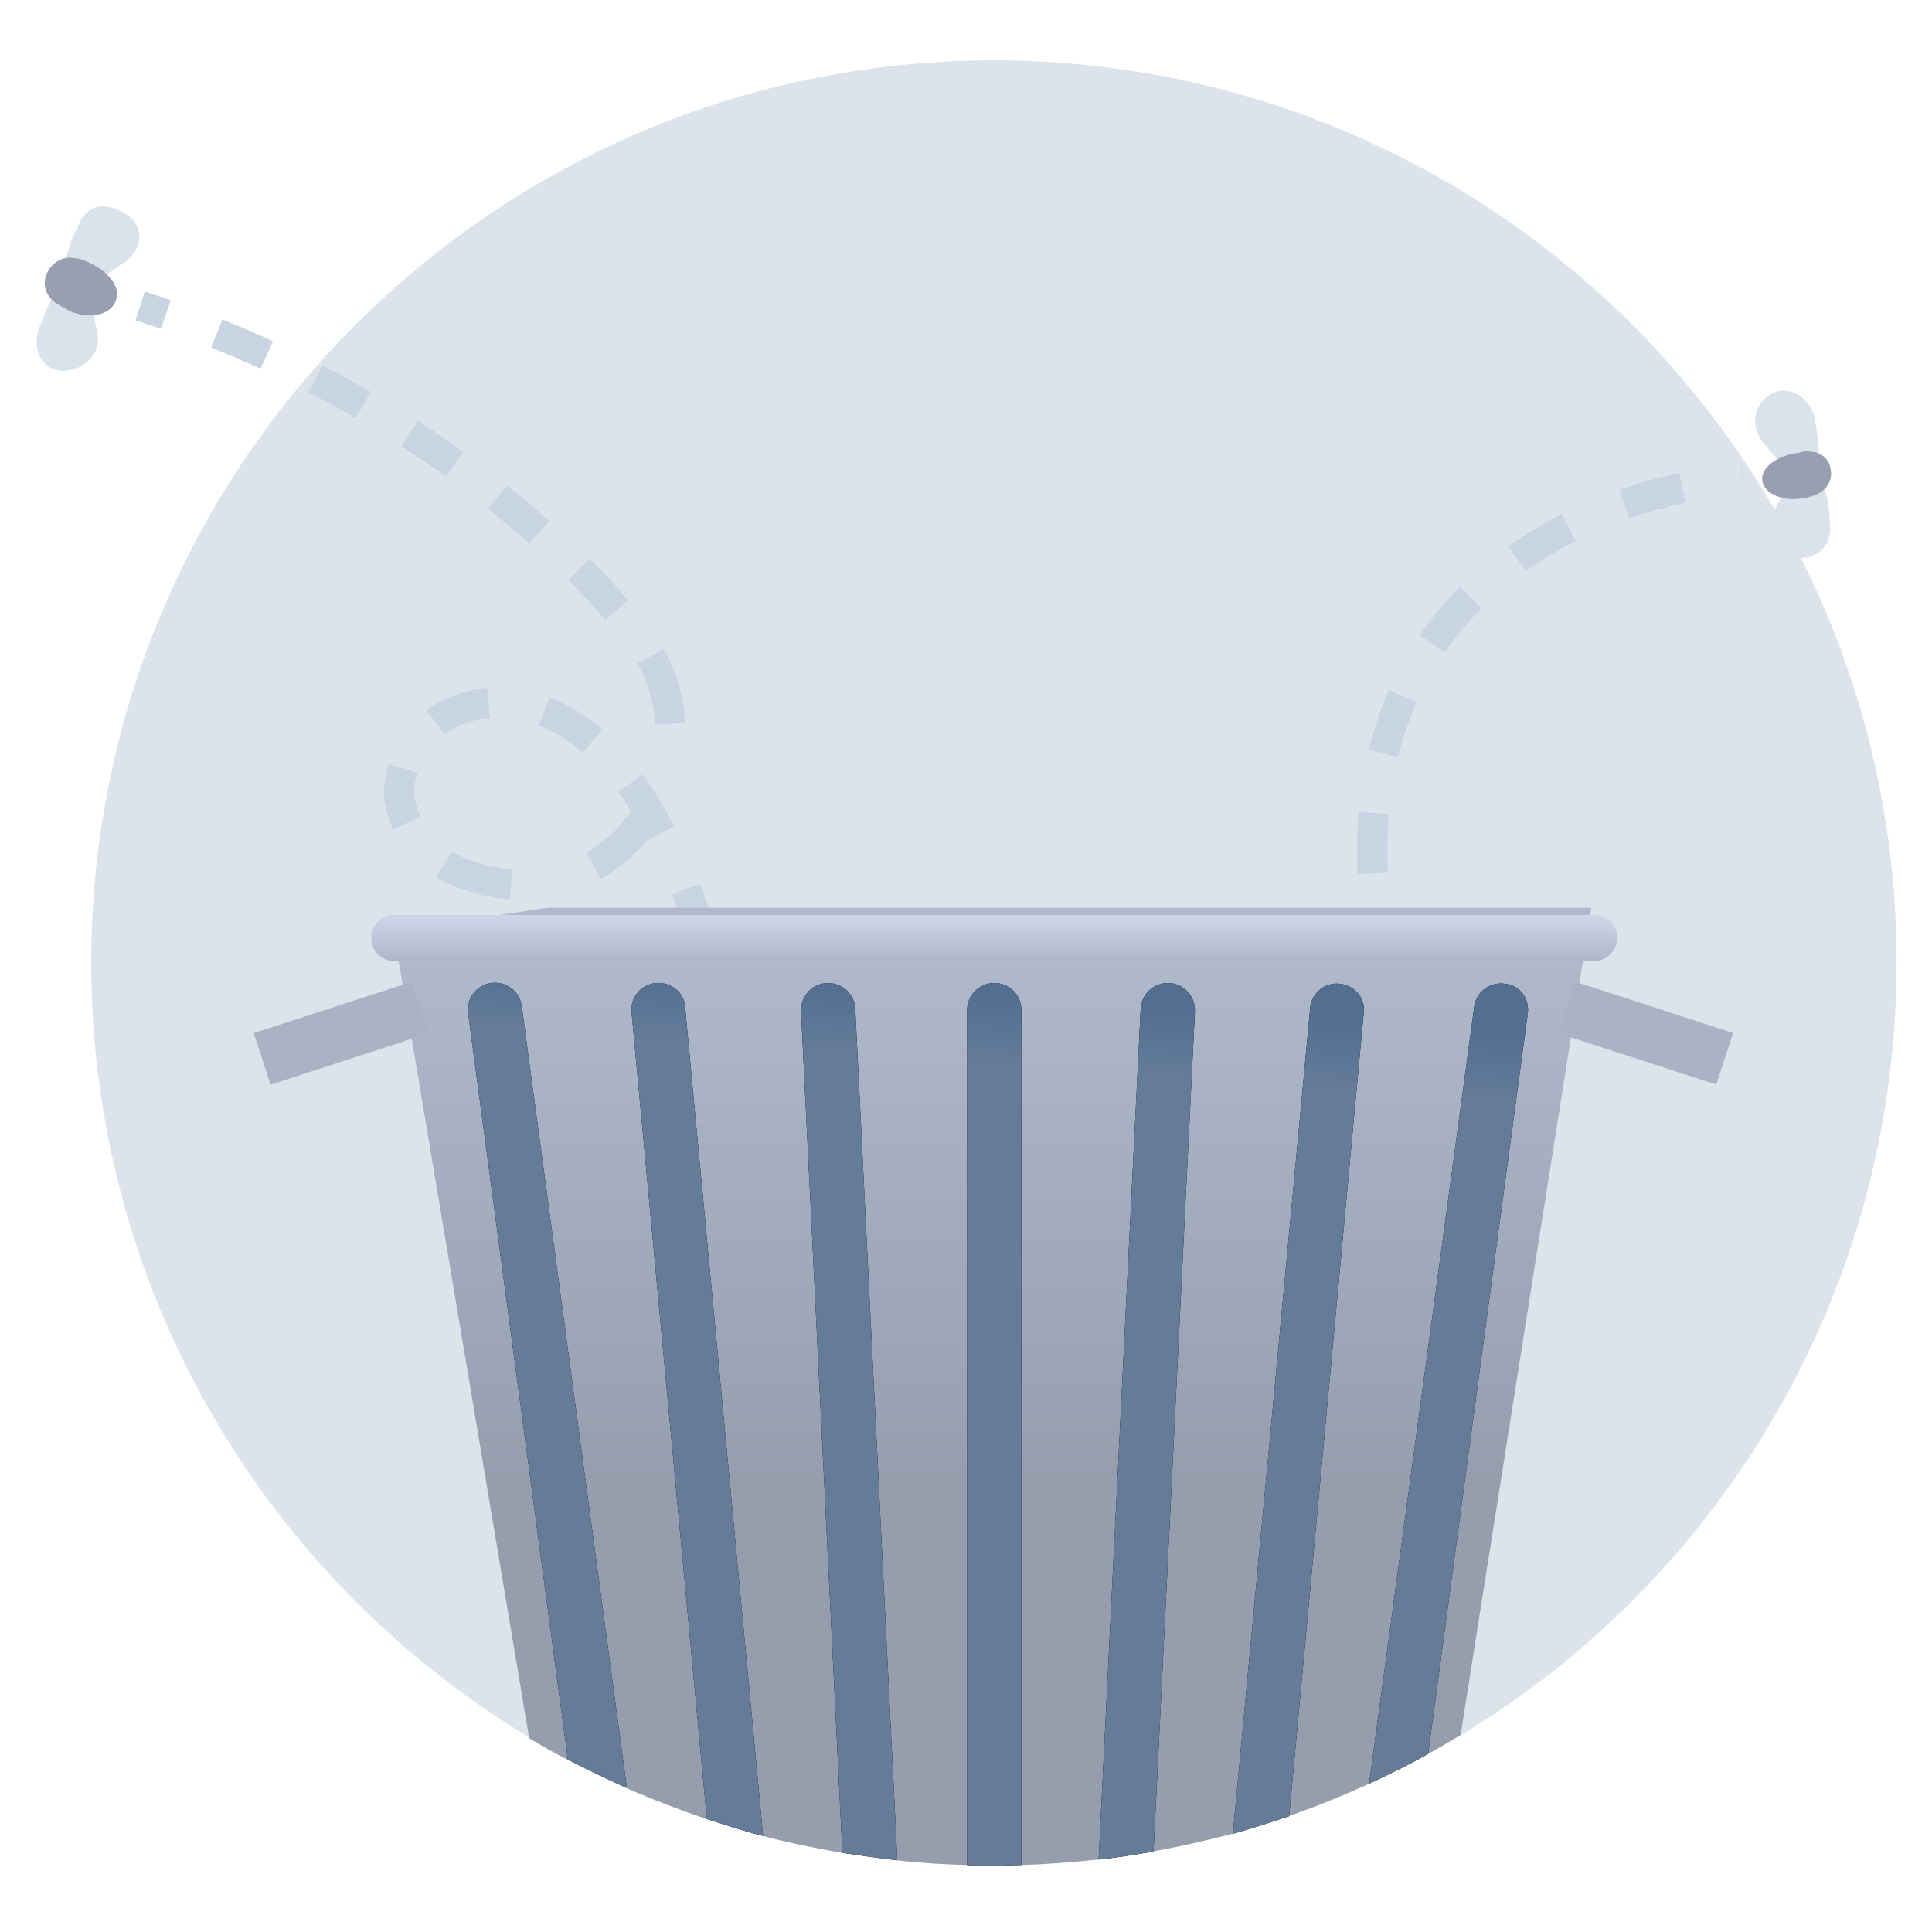 <svg width="128" height="128" viewBox="0 0 128 128" fill="none" xmlns="http://www.w3.org/2000/svg">
<mask id="mask0" style="mask-type:alpha" maskUnits="userSpaceOnUse" x="0" y="0" width="128" height="128">
<rect width="128" height="128" fill="#C4C4C4"/>
</mask>
<g mask="url(#mask0)">
<path d="M125.652 63.781C125.652 85.474 114.109 104.473 96.817 114.938C96.099 115.387 95.38 115.791 94.662 116.196L101.264 67.149C101.399 66.161 100.68 65.263 99.737 65.128C98.749 64.993 97.85 65.667 97.716 66.655L90.799 118.127C89.047 118.935 87.251 119.654 85.454 120.283L90.395 67.059C90.484 66.071 89.766 65.218 88.778 65.128C87.79 65.038 86.891 65.757 86.846 66.745L81.726 121.45C80.019 121.9 78.223 122.304 76.471 122.618L79.211 66.97C79.256 65.981 78.492 65.128 77.504 65.083C76.516 65.038 75.663 65.802 75.618 66.79L72.833 123.157C71.126 123.337 69.465 123.472 67.713 123.517V66.925C67.713 65.937 66.905 65.128 65.916 65.128C64.928 65.128 64.12 65.937 64.12 66.925V123.561C62.548 123.517 61.021 123.427 59.494 123.247L56.709 66.835C56.664 65.847 55.811 65.083 54.823 65.128C53.834 65.173 53.071 66.026 53.116 67.014L55.856 122.753C54.059 122.439 52.307 122.079 50.601 121.63L45.436 66.745C45.346 65.757 44.492 65.038 43.504 65.128C42.516 65.218 41.798 66.116 41.887 67.059L46.873 120.507C45.031 119.878 43.28 119.205 41.528 118.441L34.566 66.7C34.432 65.712 33.533 65.038 32.545 65.173C31.557 65.308 30.883 66.206 31.018 67.194L37.62 116.555C36.767 116.106 35.959 115.657 35.15 115.162C17.724 104.697 6.046 85.609 6.046 63.781C6.046 30.769 32.815 4 65.827 4C98.883 4 125.652 30.769 125.652 63.781Z" fill="#DDE3EB"/>
<path fill-rule="evenodd" clip-rule="evenodd" d="M9.586 19.317C10.165 19.501 10.742 19.693 11.318 19.892L10.664 21.782C10.104 21.589 9.542 21.402 8.978 21.222L9.586 19.317ZM14.737 21.169C15.866 21.622 16.984 22.102 18.09 22.609L17.257 24.427C16.18 23.934 15.091 23.466 13.992 23.025L14.737 21.169ZM21.37 24.21C22.451 24.77 23.517 25.356 24.569 25.968L23.564 27.697C22.54 27.101 21.502 26.531 20.45 25.985L21.37 24.21ZM27.679 27.88C28.7 28.543 29.704 29.231 30.691 29.943L29.52 31.564C28.56 30.871 27.583 30.202 26.59 29.557L27.679 27.88ZM33.597 32.155C34.547 32.917 35.477 33.702 36.387 34.512L35.058 36.006C34.174 35.219 33.269 34.456 32.346 33.715L33.597 32.155ZM25.449 52.8C25.417 52.043 25.527 51.297 25.75 50.594L27.656 51.197C27.502 51.684 27.429 52.186 27.446 52.684C27.502 53.175 27.644 53.653 27.86 54.105L26.054 54.966C25.743 54.314 25.532 53.607 25.454 52.862L25.451 52.831L25.449 52.8ZM30.191 46.044C29.484 46.268 28.828 46.619 28.245 47.061L29.454 48.655C29.874 48.336 30.334 48.094 30.814 47.945L30.842 47.936L30.869 47.926C31.388 47.73 31.916 47.613 32.446 47.564L32.261 45.572C31.569 45.636 30.875 45.789 30.191 46.044ZM39.053 37.01C39.486 37.438 39.914 37.872 40.336 38.311L40.348 38.324L40.36 38.338C40.458 38.447 40.558 38.558 40.658 38.67C40.977 39.026 41.306 39.393 41.629 39.766L40.119 41.076C39.808 40.718 39.493 40.367 39.177 40.014C39.079 39.905 38.98 39.794 38.881 39.684C38.475 39.261 38.064 38.845 37.647 38.433L39.053 37.01ZM30.796 58.974C30.124 58.775 29.479 58.478 28.884 58.102L29.951 56.411C30.404 56.697 30.89 56.918 31.384 57.062L31.413 57.07L31.441 57.08C32.247 57.368 33.085 57.532 33.925 57.58L33.812 59.576C32.797 59.519 31.78 59.322 30.796 58.974ZM36.42 46.195C37.071 46.448 37.693 46.766 38.275 47.134C38.848 47.497 39.391 47.904 39.902 48.346L38.594 49.859C38.152 49.477 37.689 49.13 37.206 48.825C36.728 48.522 36.22 48.263 35.694 48.058L36.42 46.195ZM44.811 44.891C44.604 44.22 44.318 43.586 43.985 42.987L42.237 43.959C42.519 44.466 42.746 44.978 42.907 45.502L42.915 45.529L42.924 45.554C43.205 46.319 43.359 47.144 43.394 47.992L45.393 47.91C45.35 46.883 45.164 45.861 44.811 44.891ZM41.79 53.744C41.504 54.176 41.184 54.577 40.835 54.937L40.83 54.942C40.25 55.55 39.575 56.063 38.834 56.472L39.8 58.223C40.71 57.721 41.548 57.086 42.274 56.326C42.489 56.103 42.694 55.871 42.889 55.628C42.899 55.648 42.91 55.668 42.921 55.688L44.685 54.747C44.359 54.135 44.012 53.536 43.644 52.95C43.319 52.391 42.964 51.839 42.579 51.304L40.955 52.471C41.252 52.885 41.531 53.311 41.79 53.744ZM46.395 58.562C46.875 59.864 47.273 61.202 47.584 62.563L45.635 63.01C45.342 61.73 44.969 60.475 44.519 59.256L46.395 58.562ZM48.26 66.677C48.399 68.058 48.454 69.45 48.423 70.843L46.423 70.798C46.453 69.487 46.401 68.177 46.27 66.879L48.26 66.677ZM48.07 74.998C47.968 75.686 47.844 76.371 47.698 77.052L47.697 77.056C47.531 77.816 47.336 78.568 47.113 79.311L45.197 78.737C45.405 78.043 45.588 77.34 45.743 76.631C45.88 75.992 45.996 75.35 46.092 74.704L48.07 74.998ZM40.394 91.416C39.886 92 39.357 92.567 38.81 93.114L37.395 91.7C37.91 91.185 38.407 90.652 38.886 90.103L40.394 91.416ZM45.455 83.655C44.797 85.061 44.041 86.417 43.194 87.713L41.52 86.62C42.315 85.401 43.026 84.127 43.643 82.808L45.455 83.655Z" fill="#C9D4E2"/>
<path d="M8.701 14.459C9.61 15.369 9.329 16.774 7.969 17.564C6.652 18.508 5.657 19.115 4.79 18.359C3.979 17.506 4.554 16.268 5.242 14.835C6.001 13.05 7.736 13.648 8.701 14.459Z" fill="#DAE2EB"/>
<path d="M4.235 24.566C5.397 24.576 6.771 23.533 6.451 22.046C6.089 20.405 5.908 19.128 4.648 19.062C3.486 19.051 3.331 20.006 2.572 21.791C2.08 23.337 2.919 24.598 4.235 24.566Z" fill="#DAE2EB"/>
<path d="M3.081 18.168C3.376 17.423 4.161 16.958 4.861 17.096C5.113 17.109 5.463 17.178 5.659 17.29C7.142 17.875 8.037 19.038 7.686 19.881C7.376 20.879 5.892 21.206 4.562 20.578C4.171 20.355 3.975 20.243 3.681 20.075C3.051 19.586 2.786 18.913 3.081 18.168C3.137 18.07 3.081 18.168 3.081 18.168Z" fill="#989FB0"/>
<path d="M105.44 60.098L96.772 114.938C96.053 115.387 95.335 115.791 94.616 116.196C93.359 116.914 92.056 117.543 90.709 118.172C88.957 118.98 87.16 119.699 85.364 120.328C84.151 120.732 82.894 121.136 81.636 121.495C79.929 121.945 78.133 122.349 76.381 122.663C75.168 122.888 73.956 123.067 72.743 123.202C71.036 123.382 69.374 123.517 67.623 123.561C66.994 123.561 66.41 123.606 65.781 123.606C65.197 123.606 64.614 123.606 64.03 123.561C62.458 123.517 60.931 123.427 59.403 123.247C58.191 123.112 56.978 122.933 55.765 122.753C53.969 122.439 52.217 122.079 50.51 121.63C49.253 121.316 48.04 120.912 46.783 120.507C44.941 119.878 43.189 119.205 41.438 118.441C40.135 117.857 38.833 117.229 37.53 116.555C36.677 116.106 35.868 115.657 35.06 115.163L26.077 61.67L36.273 60.143H105.44V60.098Z" fill="url(#paint0_linear)"/>
<path d="M41.528 118.441C40.225 117.857 38.923 117.229 37.62 116.555L31.018 67.149C30.883 66.161 31.557 65.263 32.545 65.128C33.533 64.993 34.432 65.667 34.566 66.655L41.528 118.441Z" fill="black"/>
<path d="M50.556 121.63C49.298 121.316 48.086 120.912 46.828 120.507L41.843 67.059C41.753 66.071 42.471 65.218 43.459 65.128C44.448 65.038 45.346 65.757 45.391 66.745L50.556 121.63Z" fill="black"/>
<path d="M59.449 123.247C58.236 123.112 57.024 122.933 55.811 122.753L53.071 67.014C53.026 66.026 53.79 65.173 54.778 65.128C55.766 65.083 56.619 65.847 56.664 66.835L59.449 123.247Z" fill="black"/>
<path d="M101.219 67.149L94.617 116.195C93.359 116.914 92.056 117.543 90.709 118.172L97.671 66.7C97.805 65.712 98.704 65.038 99.692 65.173C100.68 65.263 101.354 66.161 101.219 67.149Z" fill="black"/>
<path d="M90.35 67.104L85.409 120.328C84.197 120.732 82.939 121.136 81.682 121.495L86.802 66.79C86.892 65.802 87.745 65.083 88.733 65.173C89.721 65.263 90.485 66.116 90.35 67.104Z" fill="black"/>
<path d="M79.166 67.014L76.426 122.663C75.213 122.888 74.001 123.067 72.788 123.202L75.573 66.835C75.618 65.847 76.471 65.083 77.459 65.128C78.447 65.173 79.211 66.026 79.166 67.014Z" fill="black"/>
<path d="M67.668 66.925V123.561C67.04 123.561 66.456 123.606 65.827 123.606C65.243 123.606 64.659 123.606 64.075 123.561V66.925C64.075 65.937 64.884 65.128 65.872 65.128C66.905 65.128 67.668 65.937 67.668 66.925Z" fill="black"/>
<path d="M104.354 65.036L103.243 68.453L113.708 71.855L114.819 68.438L104.354 65.036Z" fill="#A9B3C4"/>
<path d="M27.28 65.044L16.815 68.446L17.926 71.863L28.391 68.461L27.28 65.044Z" fill="#A9B3C4"/>
<path d="M41.528 118.441C40.225 117.857 38.923 117.229 37.62 116.555L31.018 67.149C30.883 66.161 31.557 65.263 32.545 65.128C33.533 64.993 34.432 65.667 34.566 66.655L41.528 118.441Z" fill="url(#paint1_linear)"/>
<path d="M50.556 121.63C49.298 121.316 48.086 120.912 46.828 120.507L41.842 67.059C41.753 66.071 42.471 65.218 43.459 65.128C44.447 65.038 45.346 65.757 45.391 66.745L50.556 121.63Z" fill="url(#paint2_linear)"/>
<path d="M59.449 123.247C58.236 123.112 57.023 122.933 55.811 122.753L53.071 67.014C53.026 66.026 53.79 65.173 54.778 65.128C55.766 65.083 56.619 65.847 56.664 66.835L59.449 123.247Z" fill="url(#paint3_linear)"/>
<path d="M67.668 66.925V123.561C67.039 123.561 66.455 123.606 65.826 123.606C65.243 123.606 64.659 123.606 64.075 123.561V66.925C64.075 65.937 64.883 65.128 65.871 65.128C66.904 65.128 67.668 65.937 67.668 66.925Z" fill="url(#paint4_linear)"/>
<path d="M79.166 67.014L76.426 122.663C75.214 122.888 74.001 123.067 72.788 123.202L75.573 66.835C75.618 65.847 76.471 65.083 77.459 65.128C78.447 65.173 79.211 66.026 79.166 67.014Z" fill="url(#paint5_linear)"/>
<path d="M90.35 67.104L85.409 120.328C84.197 120.732 82.939 121.136 81.681 121.495L86.802 66.79C86.891 65.802 87.745 65.083 88.733 65.173C89.721 65.263 90.484 66.116 90.35 67.104Z" fill="url(#paint6_linear)"/>
<path d="M101.219 67.149L94.617 116.196C93.359 116.914 92.056 117.543 90.709 118.172L97.671 66.7C97.805 65.712 98.704 65.038 99.692 65.173C100.68 65.263 101.354 66.161 101.219 67.149Z" fill="url(#paint7_linear)"/>
<g filter="url(#filter0_d)">
<path d="M105.621 61.67H26.123C25.269 61.67 24.596 60.996 24.596 60.143C24.596 59.289 25.269 58.616 26.123 58.616H105.621C106.474 58.616 107.148 59.289 107.148 60.143C107.148 60.951 106.474 61.67 105.621 61.67Z" fill="url(#paint8_linear)"/>
</g>
<path d="M118.441 36.865C117.296 36.502 116.875 35.232 117.566 33.809C118.258 32.386 118.793 31.231 120.024 31.589C121.082 31.957 121.165 33.334 121.258 34.883C121.291 36.867 119.413 37.239 118.441 36.865Z" fill="#DAE2EB"/>
<path d="M117.446 26.044C116.353 26.542 115.839 28.041 116.777 29.28C117.892 30.594 118.556 31.591 119.73 31.002C120.823 30.505 120.508 29.574 120.222 27.691C119.876 26.244 118.539 25.547 117.446 26.044Z" fill="#DAE2EB"/>
<path d="M120.268 32.783C120.015 32.885 119.762 32.986 119.504 33.002C118.138 33.257 116.897 32.727 116.759 31.871C116.621 31.016 117.694 30.174 119.151 30.001C119.49 29.894 119.834 29.873 120.098 29.944C120.705 29.994 121.252 30.479 121.294 31.167C121.421 31.851 120.946 32.57 120.268 32.783Z" fill="#989FB0"/>
<path d="M90.945 57.859C90.047 38.57 106.424 32.319 115.459 31.777" stroke="#C9D4E2" stroke-width="2" stroke-miterlimit="10" stroke-dasharray="4 4"/>
</g>
<defs>
<filter id="filter0_d" x="22.596" y="58.616" width="86.552" height="7.054" filterUnits="userSpaceOnUse" color-interpolation-filters="sRGB">
<feFlood flood-opacity="0" result="BackgroundImageFix"/>
<feColorMatrix in="SourceAlpha" type="matrix" values="0 0 0 0 0 0 0 0 0 0 0 0 0 0 0 0 0 0 127 0" result="hardAlpha"/>
<feOffset dy="2"/>
<feGaussianBlur stdDeviation="1"/>
<feColorMatrix type="matrix" values="0 0 0 0 0.398 0 0 0 0 0.477 0 0 0 0 0.575 0 0 0 0.15 0"/>
<feBlend mode="normal" in2="BackgroundImageFix" result="effect1_dropShadow"/>
<feBlend mode="normal" in="SourceGraphic" in2="effect1_dropShadow" result="shape"/>
</filter>
<linearGradient id="paint0_linear" x1="65.765" y1="62.304" x2="65.765" y2="97.951" gradientUnits="userSpaceOnUse">
<stop stop-color="#B0BACC"/>
<stop offset="1" stop-color="#969EAE"/>
</linearGradient>
<linearGradient id="paint1_linear" x1="74.617" y1="101.52" x2="77.133" y2="66.796" gradientUnits="userSpaceOnUse">
<stop offset="0.87" stop-color="#657C99"/>
<stop offset="1" stop-color="#526E91"/>
</linearGradient>
<linearGradient id="paint2_linear" x1="74.617" y1="101.52" x2="77.133" y2="66.796" gradientUnits="userSpaceOnUse">
<stop offset="0.87" stop-color="#657C99"/>
<stop offset="1" stop-color="#526E91"/>
</linearGradient>
<linearGradient id="paint3_linear" x1="74.617" y1="101.52" x2="77.133" y2="66.796" gradientUnits="userSpaceOnUse">
<stop offset="0.87" stop-color="#657C99"/>
<stop offset="1" stop-color="#526E91"/>
</linearGradient>
<linearGradient id="paint4_linear" x1="74.617" y1="101.52" x2="77.133" y2="66.796" gradientUnits="userSpaceOnUse">
<stop offset="0.87" stop-color="#657C99"/>
<stop offset="1" stop-color="#526E91"/>
</linearGradient>
<linearGradient id="paint5_linear" x1="74.617" y1="101.52" x2="77.133" y2="66.796" gradientUnits="userSpaceOnUse">
<stop offset="0.87" stop-color="#657C99"/>
<stop offset="1" stop-color="#526E91"/>
</linearGradient>
<linearGradient id="paint6_linear" x1="74.617" y1="101.52" x2="77.133" y2="66.796" gradientUnits="userSpaceOnUse">
<stop offset="0.87" stop-color="#657C99"/>
<stop offset="1" stop-color="#526E91"/>
</linearGradient>
<linearGradient id="paint7_linear" x1="74.617" y1="101.52" x2="77.133" y2="66.796" gradientUnits="userSpaceOnUse">
<stop offset="0.87" stop-color="#657C99"/>
<stop offset="1" stop-color="#526E91"/>
</linearGradient>
<linearGradient id="paint8_linear" x1="65.845" y1="58.545" x2="65.845" y2="61.703" gradientUnits="userSpaceOnUse">
<stop stop-color="#CED8EA"/>
<stop offset="0.996" stop-color="#ADB7C9"/>
</linearGradient>
</defs>
</svg>
